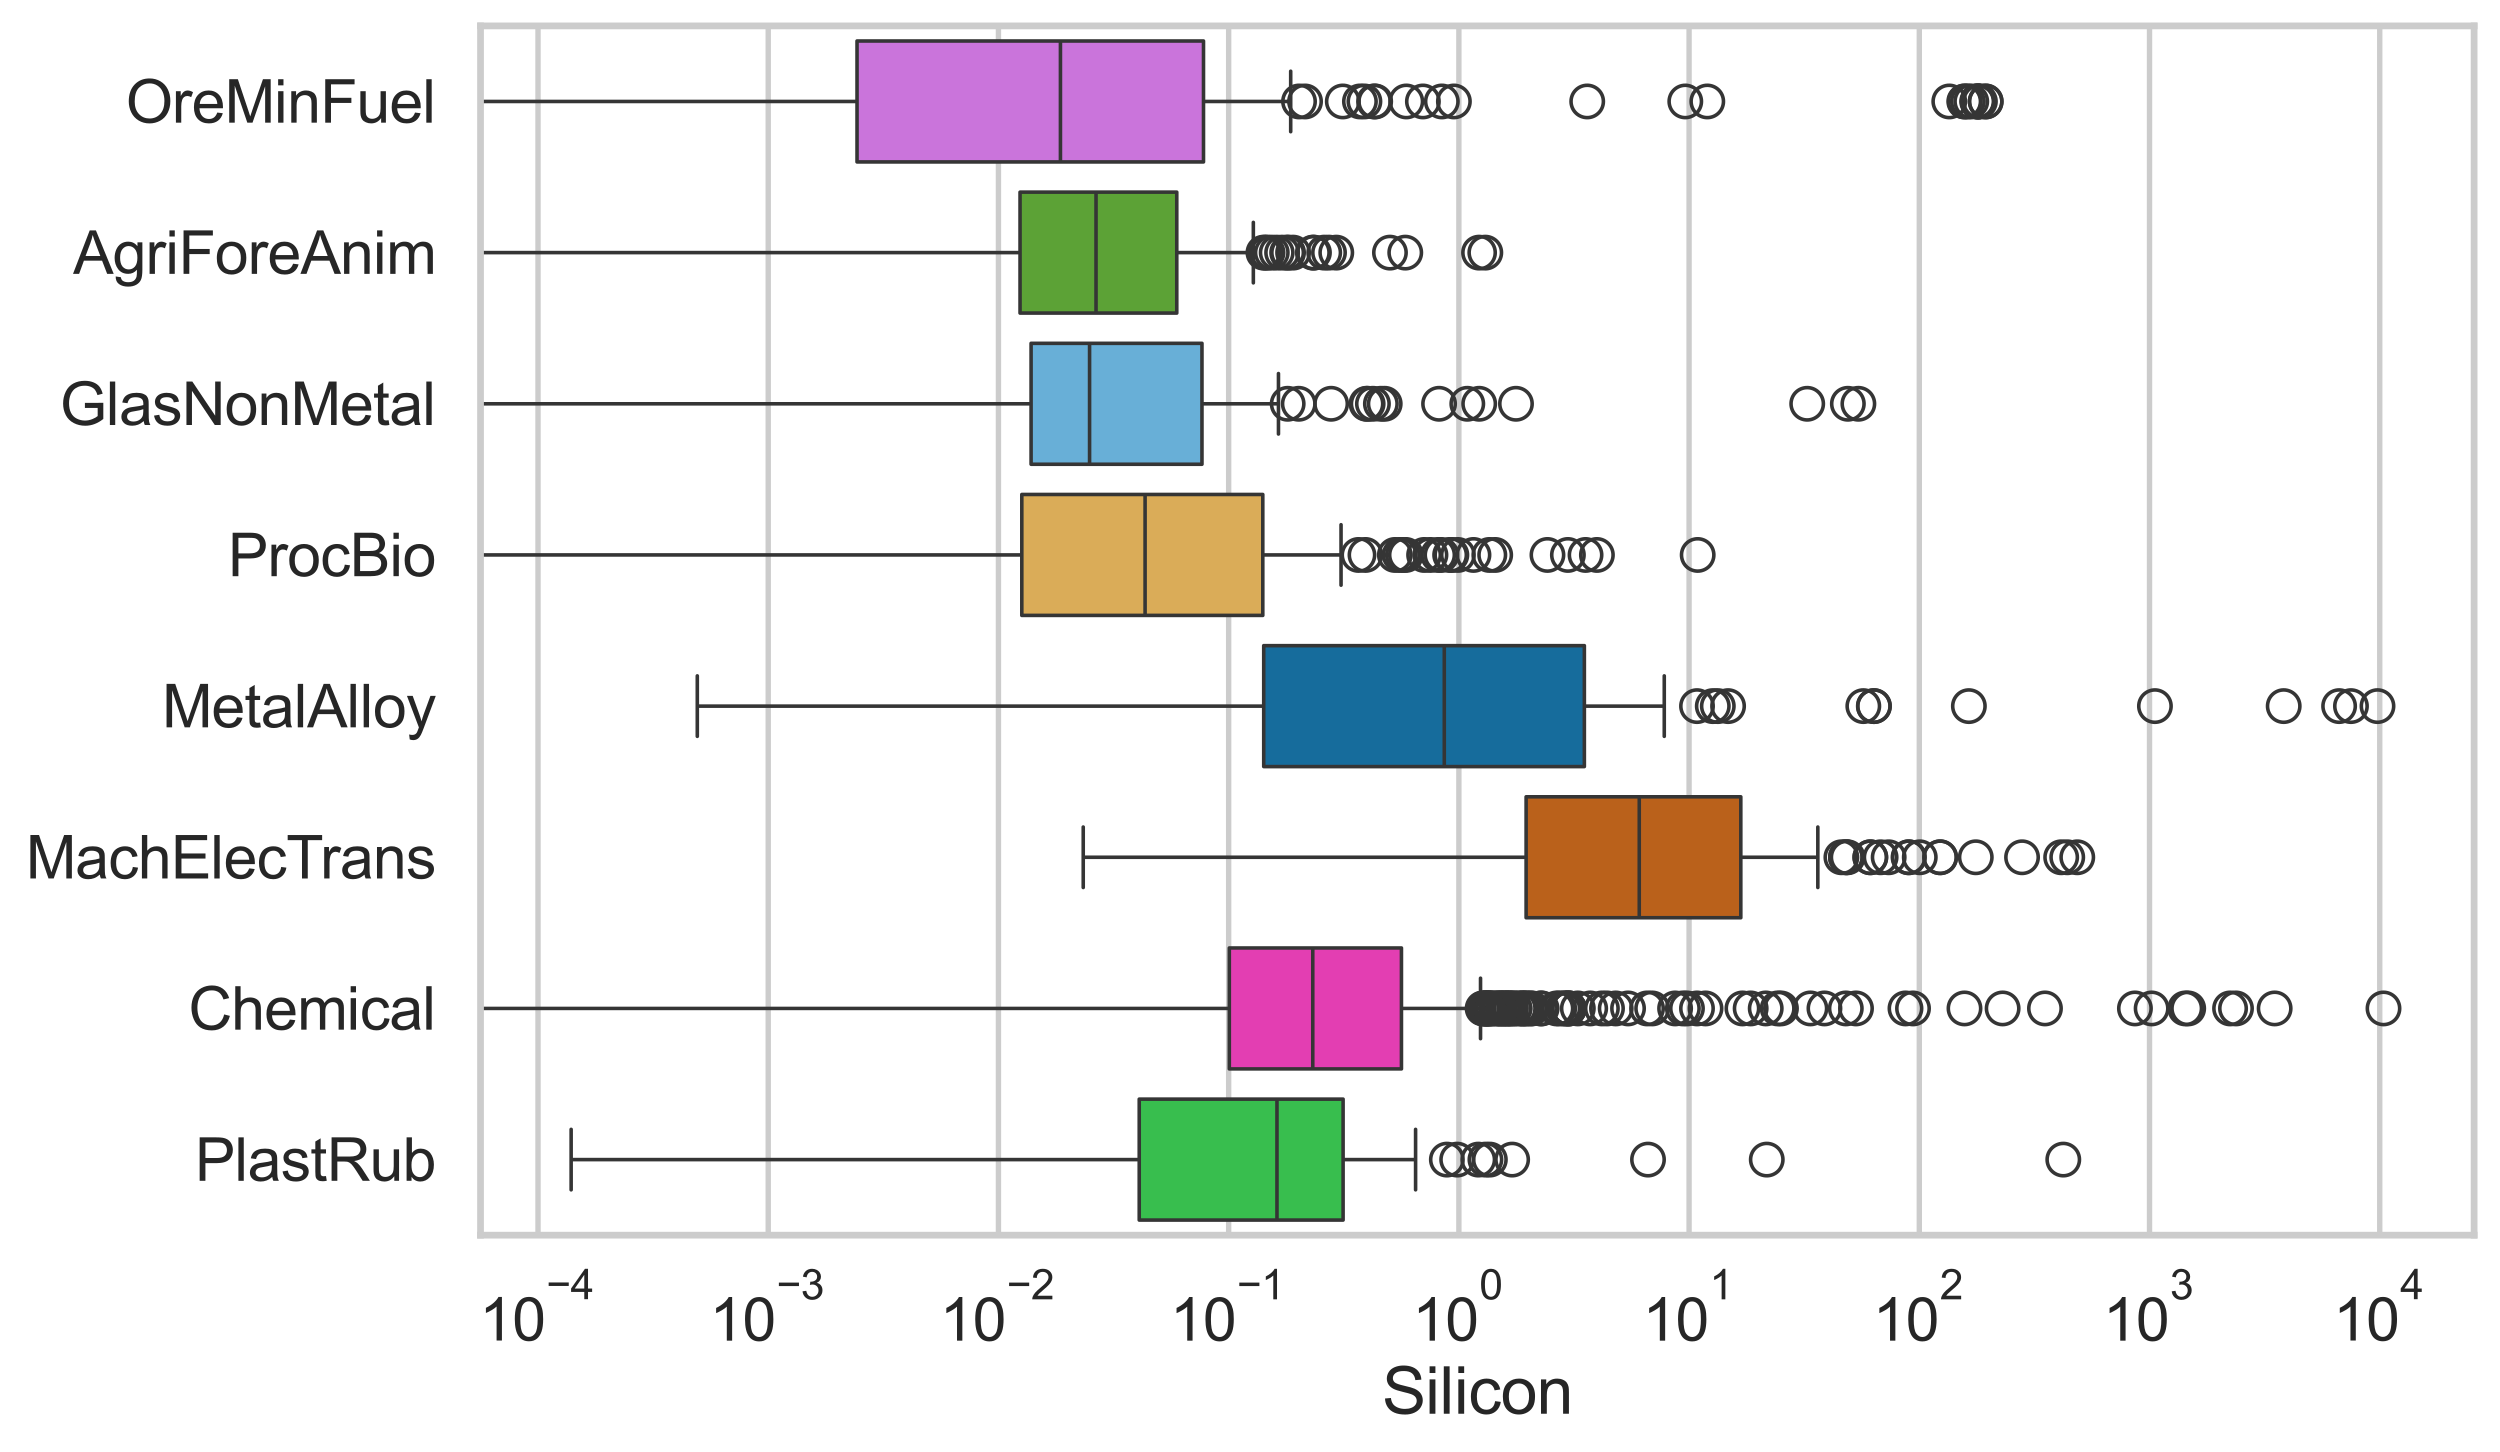 <?xml version="1.0" encoding="utf-8" standalone="no"?>
<!DOCTYPE svg PUBLIC "-//W3C//DTD SVG 1.1//EN"
  "http://www.w3.org/Graphics/SVG/1.1/DTD/svg11.dtd">
<svg xmlns:xlink="http://www.w3.org/1999/xlink" width="695.577pt" height="404.121pt" viewBox="0 0 695.577 404.121" xmlns="http://www.w3.org/2000/svg" version="1.1">
 <defs>
  <style type="text/css">*{stroke-linejoin: round; stroke-linecap: butt}</style>
 </defs>
 <g id="figure_1">
  <g id="patch_1">
   <path d="M 0 404.121 
L 695.577 404.121 
L 695.577 0 
L 0 0 
z
" style="fill: #ffffff"/>
  </g>
  <g id="axes_1">
   <g id="patch_2">
    <path d="M 133.697 343.665 
L 688.377 343.665 
L 688.377 7.2 
L 133.697 7.2 
z
" style="fill: #ffffff"/>
   </g>
   <g id="matplotlib.axis_1">
    <g id="xtick_1">
     <g id="line2d_1">
      <path d="M 149.691 343.665 
L 149.691 7.2 
" clip-path="url(#p3ab3fcaf61)" style="fill: none; stroke: #cccccc; stroke-width: 1.5; stroke-linecap: round"/>
     </g>
     <g id="text_1">
      <!-- $\mathdefault{10^{-4}}$ -->
      <g style="fill: #262626" transform="translate(133.356 373.015) scale(0.165 -0.165)">
       <defs>
        <path id="ArialMT-31" d="M 2384 0 
L 1822 0 
L 1822 3584 
Q 1619 3391 1289 3197 
Q 959 3003 697 2906 
L 697 3450 
Q 1169 3672 1522 3987 
Q 1875 4303 2022 4600 
L 2384 4600 
L 2384 0 
z
" transform="scale(0.016)"/>
        <path id="ArialMT-30" d="M 266 2259 
Q 266 3072 433 3567 
Q 600 4063 929 4331 
Q 1259 4600 1759 4600 
Q 2128 4600 2406 4451 
Q 2684 4303 2865 4023 
Q 3047 3744 3150 3342 
Q 3253 2941 3253 2259 
Q 3253 1453 3087 958 
Q 2922 463 2592 192 
Q 2263 -78 1759 -78 
Q 1097 -78 719 397 
Q 266 969 266 2259 
z
M 844 2259 
Q 844 1131 1108 757 
Q 1372 384 1759 384 
Q 2147 384 2411 759 
Q 2675 1134 2675 2259 
Q 2675 3391 2411 3762 
Q 2147 4134 1753 4134 
Q 1366 4134 1134 3806 
Q 844 3388 844 2259 
z
" transform="scale(0.016)"/>
        <path id="ArialMT-2212" d="M 3381 1997 
L 356 1997 
L 356 2522 
L 3381 2522 
L 3381 1997 
z
" transform="scale(0.016)"/>
        <path id="ArialMT-34" d="M 2069 0 
L 2069 1097 
L 81 1097 
L 81 1613 
L 2172 4581 
L 2631 4581 
L 2631 1613 
L 3250 1613 
L 3250 1097 
L 2631 1097 
L 2631 0 
L 2069 0 
z
M 2069 1613 
L 2069 3678 
L 634 1613 
L 2069 1613 
z
" transform="scale(0.016)"/>
       </defs>
       <use xlink:href="#ArialMT-31" transform="translate(0 0.202)"/>
       <use xlink:href="#ArialMT-30" transform="translate(55.615 0.202)"/>
       <use xlink:href="#ArialMT-2212" transform="translate(112.973 69.895) scale(0.7)"/>
       <use xlink:href="#ArialMT-34" transform="translate(153.852 69.895) scale(0.7)"/>
      </g>
     </g>
    </g>
    <g id="xtick_2">
     <g id="line2d_2">
      <path d="M 213.743 343.665 
L 213.743 7.2 
" clip-path="url(#p3ab3fcaf61)" style="fill: none; stroke: #cccccc; stroke-width: 1.5; stroke-linecap: round"/>
     </g>
     <g id="text_2">
      <!-- $\mathdefault{10^{-3}}$ -->
      <g style="fill: #262626" transform="translate(197.408 373.18) scale(0.165 -0.165)">
       <defs>
        <path id="ArialMT-33" d="M 269 1209 
L 831 1284 
Q 928 806 1161 595 
Q 1394 384 1728 384 
Q 2125 384 2398 659 
Q 2672 934 2672 1341 
Q 2672 1728 2419 1979 
Q 2166 2231 1775 2231 
Q 1616 2231 1378 2169 
L 1441 2663 
Q 1497 2656 1531 2656 
Q 1891 2656 2178 2843 
Q 2466 3031 2466 3422 
Q 2466 3731 2256 3934 
Q 2047 4138 1716 4138 
Q 1388 4138 1169 3931 
Q 950 3725 888 3313 
L 325 3413 
Q 428 3978 793 4289 
Q 1159 4600 1703 4600 
Q 2078 4600 2393 4439 
Q 2709 4278 2876 4000 
Q 3044 3722 3044 3409 
Q 3044 3113 2884 2869 
Q 2725 2625 2413 2481 
Q 2819 2388 3044 2092 
Q 3269 1797 3269 1353 
Q 3269 753 2831 336 
Q 2394 -81 1725 -81 
Q 1122 -81 723 278 
Q 325 638 269 1209 
z
" transform="scale(0.016)"/>
       </defs>
       <use xlink:href="#ArialMT-31" transform="translate(0 0.994)"/>
       <use xlink:href="#ArialMT-30" transform="translate(55.615 0.994)"/>
       <use xlink:href="#ArialMT-2212" transform="translate(112.973 70.688) scale(0.7)"/>
       <use xlink:href="#ArialMT-33" transform="translate(153.852 70.688) scale(0.7)"/>
      </g>
     </g>
    </g>
    <g id="xtick_3">
     <g id="line2d_3">
      <path d="M 277.796 343.665 
L 277.796 7.2 
" clip-path="url(#p3ab3fcaf61)" style="fill: none; stroke: #cccccc; stroke-width: 1.5; stroke-linecap: round"/>
     </g>
     <g id="text_3">
      <!-- $\mathdefault{10^{-2}}$ -->
      <g style="fill: #262626" transform="translate(261.461 373.18) scale(0.165 -0.165)">
       <defs>
        <path id="ArialMT-32" d="M 3222 541 
L 3222 0 
L 194 0 
Q 188 203 259 391 
Q 375 700 629 1000 
Q 884 1300 1366 1694 
Q 2113 2306 2375 2664 
Q 2638 3022 2638 3341 
Q 2638 3675 2398 3904 
Q 2159 4134 1775 4134 
Q 1369 4134 1125 3890 
Q 881 3647 878 3216 
L 300 3275 
Q 359 3922 746 4261 
Q 1134 4600 1788 4600 
Q 2447 4600 2831 4234 
Q 3216 3869 3216 3328 
Q 3216 3053 3103 2787 
Q 2991 2522 2730 2228 
Q 2469 1934 1863 1422 
Q 1356 997 1212 845 
Q 1069 694 975 541 
L 3222 541 
z
" transform="scale(0.016)"/>
       </defs>
       <use xlink:href="#ArialMT-31" transform="translate(0 0.994)"/>
       <use xlink:href="#ArialMT-30" transform="translate(55.615 0.994)"/>
       <use xlink:href="#ArialMT-2212" transform="translate(112.973 70.688) scale(0.7)"/>
       <use xlink:href="#ArialMT-32" transform="translate(153.852 70.688) scale(0.7)"/>
      </g>
     </g>
    </g>
    <g id="xtick_4">
     <g id="line2d_4">
      <path d="M 341.849 343.665 
L 341.849 7.2 
" clip-path="url(#p3ab3fcaf61)" style="fill: none; stroke: #cccccc; stroke-width: 1.5; stroke-linecap: round"/>
     </g>
     <g id="text_4">
      <!-- $\mathdefault{10^{-1}}$ -->
      <g style="fill: #262626" transform="translate(325.514 373.18) scale(0.165 -0.165)">
       <use xlink:href="#ArialMT-31" transform="translate(0 0.994)"/>
       <use xlink:href="#ArialMT-30" transform="translate(55.615 0.994)"/>
       <use xlink:href="#ArialMT-2212" transform="translate(112.973 70.688) scale(0.7)"/>
       <use xlink:href="#ArialMT-31" transform="translate(153.852 70.688) scale(0.7)"/>
      </g>
     </g>
    </g>
    <g id="xtick_5">
     <g id="line2d_5">
      <path d="M 405.902 343.665 
L 405.902 7.2 
" clip-path="url(#p3ab3fcaf61)" style="fill: none; stroke: #cccccc; stroke-width: 1.5; stroke-linecap: round"/>
     </g>
     <g id="text_5">
      <!-- $\mathdefault{10^{0}}$ -->
      <g style="fill: #262626" transform="translate(392.949 373.18) scale(0.165 -0.165)">
       <use xlink:href="#ArialMT-31" transform="translate(0 0.994)"/>
       <use xlink:href="#ArialMT-30" transform="translate(55.615 0.994)"/>
       <use xlink:href="#ArialMT-30" transform="translate(112.973 70.688) scale(0.7)"/>
      </g>
     </g>
    </g>
    <g id="xtick_6">
     <g id="line2d_6">
      <path d="M 469.954 343.665 
L 469.954 7.2 
" clip-path="url(#p3ab3fcaf61)" style="fill: none; stroke: #cccccc; stroke-width: 1.5; stroke-linecap: round"/>
     </g>
     <g id="text_6">
      <!-- $\mathdefault{10^{1}}$ -->
      <g style="fill: #262626" transform="translate(457.002 373.18) scale(0.165 -0.165)">
       <use xlink:href="#ArialMT-31" transform="translate(0 0.994)"/>
       <use xlink:href="#ArialMT-30" transform="translate(55.615 0.994)"/>
       <use xlink:href="#ArialMT-31" transform="translate(112.973 70.688) scale(0.7)"/>
      </g>
     </g>
    </g>
    <g id="xtick_7">
     <g id="line2d_7">
      <path d="M 534.007 343.665 
L 534.007 7.2 
" clip-path="url(#p3ab3fcaf61)" style="fill: none; stroke: #cccccc; stroke-width: 1.5; stroke-linecap: round"/>
     </g>
     <g id="text_7">
      <!-- $\mathdefault{10^{2}}$ -->
      <g style="fill: #262626" transform="translate(521.055 373.18) scale(0.165 -0.165)">
       <use xlink:href="#ArialMT-31" transform="translate(0 0.994)"/>
       <use xlink:href="#ArialMT-30" transform="translate(55.615 0.994)"/>
       <use xlink:href="#ArialMT-32" transform="translate(112.973 70.688) scale(0.7)"/>
      </g>
     </g>
    </g>
    <g id="xtick_8">
     <g id="line2d_8">
      <path d="M 598.06 343.665 
L 598.06 7.2 
" clip-path="url(#p3ab3fcaf61)" style="fill: none; stroke: #cccccc; stroke-width: 1.5; stroke-linecap: round"/>
     </g>
     <g id="text_8">
      <!-- $\mathdefault{10^{3}}$ -->
      <g style="fill: #262626" transform="translate(585.107 373.18) scale(0.165 -0.165)">
       <use xlink:href="#ArialMT-31" transform="translate(0 0.994)"/>
       <use xlink:href="#ArialMT-30" transform="translate(55.615 0.994)"/>
       <use xlink:href="#ArialMT-33" transform="translate(112.973 70.688) scale(0.7)"/>
      </g>
     </g>
    </g>
    <g id="xtick_9">
     <g id="line2d_9">
      <path d="M 662.113 343.665 
L 662.113 7.2 
" clip-path="url(#p3ab3fcaf61)" style="fill: none; stroke: #cccccc; stroke-width: 1.5; stroke-linecap: round"/>
     </g>
     <g id="text_9">
      <!-- $\mathdefault{10^{4}}$ -->
      <g style="fill: #262626" transform="translate(649.16 373.015) scale(0.165 -0.165)">
       <use xlink:href="#ArialMT-31" transform="translate(0 0.202)"/>
       <use xlink:href="#ArialMT-30" transform="translate(55.615 0.202)"/>
       <use xlink:href="#ArialMT-34" transform="translate(112.973 69.895) scale(0.7)"/>
      </g>
     </g>
    </g>
    <g id="xtick_10"/>
    <g id="xtick_11"/>
    <g id="xtick_12"/>
    <g id="xtick_13"/>
    <g id="xtick_14"/>
    <g id="xtick_15"/>
    <g id="xtick_16"/>
    <g id="xtick_17"/>
    <g id="xtick_18"/>
    <g id="xtick_19"/>
    <g id="xtick_20"/>
    <g id="xtick_21"/>
    <g id="xtick_22"/>
    <g id="xtick_23"/>
    <g id="xtick_24"/>
    <g id="xtick_25"/>
    <g id="xtick_26"/>
    <g id="xtick_27"/>
    <g id="xtick_28"/>
    <g id="xtick_29"/>
    <g id="xtick_30"/>
    <g id="xtick_31"/>
    <g id="xtick_32"/>
    <g id="xtick_33"/>
    <g id="xtick_34"/>
    <g id="xtick_35"/>
    <g id="xtick_36"/>
    <g id="xtick_37"/>
    <g id="xtick_38"/>
    <g id="xtick_39"/>
    <g id="xtick_40"/>
    <g id="xtick_41"/>
    <g id="xtick_42"/>
    <g id="xtick_43"/>
    <g id="xtick_44"/>
    <g id="xtick_45"/>
    <g id="xtick_46"/>
    <g id="xtick_47"/>
    <g id="xtick_48"/>
    <g id="xtick_49"/>
    <g id="xtick_50"/>
    <g id="xtick_51"/>
    <g id="xtick_52"/>
    <g id="xtick_53"/>
    <g id="xtick_54"/>
    <g id="xtick_55"/>
    <g id="xtick_56"/>
    <g id="xtick_57"/>
    <g id="xtick_58"/>
    <g id="xtick_59"/>
    <g id="xtick_60"/>
    <g id="xtick_61"/>
    <g id="xtick_62"/>
    <g id="xtick_63"/>
    <g id="xtick_64"/>
    <g id="xtick_65"/>
    <g id="xtick_66"/>
    <g id="xtick_67"/>
    <g id="xtick_68"/>
    <g id="xtick_69"/>
    <g id="xtick_70"/>
    <g id="xtick_71"/>
    <g id="xtick_72"/>
    <g id="xtick_73"/>
    <g id="xtick_74"/>
    <g id="xtick_75"/>
    <g id="xtick_76"/>
    <g id="xtick_77"/>
    <g id="xtick_78"/>
    <g id="text_10">
     <!-- Silicon -->
     <g style="fill: #262626" transform="translate(384.525 393.344) scale(0.18 -0.18)">
      <defs>
       <path id="ArialMT-53" d="M 288 1472 
L 859 1522 
Q 900 1178 1048 958 
Q 1197 738 1509 602 
Q 1822 466 2213 466 
Q 2559 466 2825 569 
Q 3091 672 3220 851 
Q 3350 1031 3350 1244 
Q 3350 1459 3225 1620 
Q 3100 1781 2813 1891 
Q 2628 1963 1997 2114 
Q 1366 2266 1113 2400 
Q 784 2572 623 2826 
Q 463 3081 463 3397 
Q 463 3744 659 4045 
Q 856 4347 1234 4503 
Q 1613 4659 2075 4659 
Q 2584 4659 2973 4495 
Q 3363 4331 3572 4012 
Q 3781 3694 3797 3291 
L 3216 3247 
Q 3169 3681 2898 3903 
Q 2628 4125 2100 4125 
Q 1550 4125 1298 3923 
Q 1047 3722 1047 3438 
Q 1047 3191 1225 3031 
Q 1400 2872 2139 2705 
Q 2878 2538 3153 2413 
Q 3553 2228 3743 1945 
Q 3934 1663 3934 1294 
Q 3934 928 3725 604 
Q 3516 281 3123 101 
Q 2731 -78 2241 -78 
Q 1619 -78 1198 103 
Q 778 284 539 648 
Q 300 1013 288 1472 
z
" transform="scale(0.016)"/>
       <path id="ArialMT-69" d="M 425 3934 
L 425 4581 
L 988 4581 
L 988 3934 
L 425 3934 
z
M 425 0 
L 425 3319 
L 988 3319 
L 988 0 
L 425 0 
z
" transform="scale(0.016)"/>
       <path id="ArialMT-6c" d="M 409 0 
L 409 4581 
L 972 4581 
L 972 0 
L 409 0 
z
" transform="scale(0.016)"/>
       <path id="ArialMT-63" d="M 2588 1216 
L 3141 1144 
Q 3050 572 2676 248 
Q 2303 -75 1759 -75 
Q 1078 -75 664 370 
Q 250 816 250 1647 
Q 250 2184 428 2587 
Q 606 2991 970 3192 
Q 1334 3394 1763 3394 
Q 2303 3394 2647 3120 
Q 2991 2847 3088 2344 
L 2541 2259 
Q 2463 2594 2264 2762 
Q 2066 2931 1784 2931 
Q 1359 2931 1093 2626 
Q 828 2322 828 1663 
Q 828 994 1084 691 
Q 1341 388 1753 388 
Q 2084 388 2306 591 
Q 2528 794 2588 1216 
z
" transform="scale(0.016)"/>
       <path id="ArialMT-6f" d="M 213 1659 
Q 213 2581 725 3025 
Q 1153 3394 1769 3394 
Q 2453 3394 2887 2945 
Q 3322 2497 3322 1706 
Q 3322 1066 3130 698 
Q 2938 331 2570 128 
Q 2203 -75 1769 -75 
Q 1072 -75 642 372 
Q 213 819 213 1659 
z
M 791 1659 
Q 791 1022 1069 705 
Q 1347 388 1769 388 
Q 2188 388 2466 706 
Q 2744 1025 2744 1678 
Q 2744 2294 2464 2611 
Q 2184 2928 1769 2928 
Q 1347 2928 1069 2612 
Q 791 2297 791 1659 
z
" transform="scale(0.016)"/>
       <path id="ArialMT-6e" d="M 422 0 
L 422 3319 
L 928 3319 
L 928 2847 
Q 1294 3394 1984 3394 
Q 2284 3394 2536 3286 
Q 2788 3178 2913 3003 
Q 3038 2828 3088 2588 
Q 3119 2431 3119 2041 
L 3119 0 
L 2556 0 
L 2556 2019 
Q 2556 2363 2490 2533 
Q 2425 2703 2258 2804 
Q 2091 2906 1866 2906 
Q 1506 2906 1245 2678 
Q 984 2450 984 1813 
L 984 0 
L 422 0 
z
" transform="scale(0.016)"/>
      </defs>
      <use xlink:href="#ArialMT-53"/>
      <use xlink:href="#ArialMT-69" transform="translate(66.699 0)"/>
      <use xlink:href="#ArialMT-6c" transform="translate(88.916 0)"/>
      <use xlink:href="#ArialMT-69" transform="translate(111.133 0)"/>
      <use xlink:href="#ArialMT-63" transform="translate(133.35 0)"/>
      <use xlink:href="#ArialMT-6f" transform="translate(183.35 0)"/>
      <use xlink:href="#ArialMT-6e" transform="translate(238.965 0)"/>
     </g>
    </g>
   </g>
   <g id="matplotlib.axis_2">
    <g id="ytick_1">
     <g id="text_11">
      <!-- OreMinFuel -->
      <g style="fill: #262626" transform="translate(35.013 34.134) scale(0.165 -0.165)">
       <defs>
        <path id="ArialMT-4f" d="M 309 2231 
Q 309 3372 921 4017 
Q 1534 4663 2503 4663 
Q 3138 4663 3647 4359 
Q 4156 4056 4423 3514 
Q 4691 2972 4691 2284 
Q 4691 1588 4409 1038 
Q 4128 488 3612 205 
Q 3097 -78 2500 -78 
Q 1853 -78 1343 234 
Q 834 547 571 1087 
Q 309 1628 309 2231 
z
M 934 2222 
Q 934 1394 1379 917 
Q 1825 441 2497 441 
Q 3181 441 3623 922 
Q 4066 1403 4066 2288 
Q 4066 2847 3877 3264 
Q 3688 3681 3323 3911 
Q 2959 4141 2506 4141 
Q 1863 4141 1398 3698 
Q 934 3256 934 2222 
z
" transform="scale(0.016)"/>
        <path id="ArialMT-72" d="M 416 0 
L 416 3319 
L 922 3319 
L 922 2816 
Q 1116 3169 1280 3281 
Q 1444 3394 1641 3394 
Q 1925 3394 2219 3213 
L 2025 2691 
Q 1819 2813 1613 2813 
Q 1428 2813 1281 2702 
Q 1134 2591 1072 2394 
Q 978 2094 978 1738 
L 978 0 
L 416 0 
z
" transform="scale(0.016)"/>
        <path id="ArialMT-65" d="M 2694 1069 
L 3275 997 
Q 3138 488 2766 206 
Q 2394 -75 1816 -75 
Q 1088 -75 661 373 
Q 234 822 234 1631 
Q 234 2469 665 2931 
Q 1097 3394 1784 3394 
Q 2450 3394 2872 2941 
Q 3294 2488 3294 1666 
Q 3294 1616 3291 1516 
L 816 1516 
Q 847 969 1125 678 
Q 1403 388 1819 388 
Q 2128 388 2347 550 
Q 2566 713 2694 1069 
z
M 847 1978 
L 2700 1978 
Q 2663 2397 2488 2606 
Q 2219 2931 1791 2931 
Q 1403 2931 1139 2672 
Q 875 2413 847 1978 
z
" transform="scale(0.016)"/>
        <path id="ArialMT-4d" d="M 475 0 
L 475 4581 
L 1388 4581 
L 2472 1338 
Q 2622 884 2691 659 
Q 2769 909 2934 1394 
L 4031 4581 
L 4847 4581 
L 4847 0 
L 4263 0 
L 4263 3834 
L 2931 0 
L 2384 0 
L 1059 3900 
L 1059 0 
L 475 0 
z
" transform="scale(0.016)"/>
        <path id="ArialMT-46" d="M 525 0 
L 525 4581 
L 3616 4581 
L 3616 4041 
L 1131 4041 
L 1131 2622 
L 3281 2622 
L 3281 2081 
L 1131 2081 
L 1131 0 
L 525 0 
z
" transform="scale(0.016)"/>
        <path id="ArialMT-75" d="M 2597 0 
L 2597 488 
Q 2209 -75 1544 -75 
Q 1250 -75 995 37 
Q 741 150 617 320 
Q 494 491 444 738 
Q 409 903 409 1263 
L 409 3319 
L 972 3319 
L 972 1478 
Q 972 1038 1006 884 
Q 1059 663 1231 536 
Q 1403 409 1656 409 
Q 1909 409 2131 539 
Q 2353 669 2445 892 
Q 2538 1116 2538 1541 
L 2538 3319 
L 3100 3319 
L 3100 0 
L 2597 0 
z
" transform="scale(0.016)"/>
       </defs>
       <use xlink:href="#ArialMT-4f"/>
       <use xlink:href="#ArialMT-72" transform="translate(77.783 0)"/>
       <use xlink:href="#ArialMT-65" transform="translate(111.084 0)"/>
       <use xlink:href="#ArialMT-4d" transform="translate(166.699 0)"/>
       <use xlink:href="#ArialMT-69" transform="translate(250 0)"/>
       <use xlink:href="#ArialMT-6e" transform="translate(272.217 0)"/>
       <use xlink:href="#ArialMT-46" transform="translate(327.832 0)"/>
       <use xlink:href="#ArialMT-75" transform="translate(388.916 0)"/>
       <use xlink:href="#ArialMT-65" transform="translate(444.531 0)"/>
       <use xlink:href="#ArialMT-6c" transform="translate(500.146 0)"/>
      </g>
     </g>
    </g>
    <g id="ytick_2">
     <g id="text_12">
      <!-- AgriForeAnim -->
      <g style="fill: #262626" transform="translate(20.341 76.192) scale(0.165 -0.165)">
       <defs>
        <path id="ArialMT-41" d="M -9 0 
L 1750 4581 
L 2403 4581 
L 4278 0 
L 3588 0 
L 3053 1388 
L 1138 1388 
L 634 0 
L -9 0 
z
M 1313 1881 
L 2866 1881 
L 2388 3150 
Q 2169 3728 2063 4100 
Q 1975 3659 1816 3225 
L 1313 1881 
z
" transform="scale(0.016)"/>
        <path id="ArialMT-67" d="M 319 -275 
L 866 -356 
Q 900 -609 1056 -725 
Q 1266 -881 1628 -881 
Q 2019 -881 2231 -725 
Q 2444 -569 2519 -288 
Q 2563 -116 2559 434 
Q 2191 0 1641 0 
Q 956 0 581 494 
Q 206 988 206 1678 
Q 206 2153 378 2554 
Q 550 2956 876 3175 
Q 1203 3394 1644 3394 
Q 2231 3394 2613 2919 
L 2613 3319 
L 3131 3319 
L 3131 450 
Q 3131 -325 2973 -648 
Q 2816 -972 2473 -1159 
Q 2131 -1347 1631 -1347 
Q 1038 -1347 672 -1080 
Q 306 -813 319 -275 
z
M 784 1719 
Q 784 1066 1043 766 
Q 1303 466 1694 466 
Q 2081 466 2343 764 
Q 2606 1063 2606 1700 
Q 2606 2309 2336 2618 
Q 2066 2928 1684 2928 
Q 1309 2928 1046 2623 
Q 784 2319 784 1719 
z
" transform="scale(0.016)"/>
        <path id="ArialMT-6d" d="M 422 0 
L 422 3319 
L 925 3319 
L 925 2853 
Q 1081 3097 1340 3245 
Q 1600 3394 1931 3394 
Q 2300 3394 2536 3241 
Q 2772 3088 2869 2813 
Q 3263 3394 3894 3394 
Q 4388 3394 4653 3120 
Q 4919 2847 4919 2278 
L 4919 0 
L 4359 0 
L 4359 2091 
Q 4359 2428 4304 2576 
Q 4250 2725 4106 2815 
Q 3963 2906 3769 2906 
Q 3419 2906 3187 2673 
Q 2956 2441 2956 1928 
L 2956 0 
L 2394 0 
L 2394 2156 
Q 2394 2531 2256 2718 
Q 2119 2906 1806 2906 
Q 1569 2906 1367 2781 
Q 1166 2656 1075 2415 
Q 984 2175 984 1722 
L 984 0 
L 422 0 
z
" transform="scale(0.016)"/>
       </defs>
       <use xlink:href="#ArialMT-41"/>
       <use xlink:href="#ArialMT-67" transform="translate(66.699 0)"/>
       <use xlink:href="#ArialMT-72" transform="translate(122.314 0)"/>
       <use xlink:href="#ArialMT-69" transform="translate(155.615 0)"/>
       <use xlink:href="#ArialMT-46" transform="translate(177.832 0)"/>
       <use xlink:href="#ArialMT-6f" transform="translate(238.916 0)"/>
       <use xlink:href="#ArialMT-72" transform="translate(294.531 0)"/>
       <use xlink:href="#ArialMT-65" transform="translate(327.832 0)"/>
       <use xlink:href="#ArialMT-41" transform="translate(383.447 0)"/>
       <use xlink:href="#ArialMT-6e" transform="translate(450.146 0)"/>
       <use xlink:href="#ArialMT-69" transform="translate(505.762 0)"/>
       <use xlink:href="#ArialMT-6d" transform="translate(527.979 0)"/>
      </g>
     </g>
    </g>
    <g id="ytick_3">
     <g id="text_13">
      <!-- GlasNonMetal -->
      <g style="fill: #262626" transform="translate(16.659 118.25) scale(0.165 -0.165)">
       <defs>
        <path id="ArialMT-47" d="M 2638 1797 
L 2638 2334 
L 4578 2338 
L 4578 638 
Q 4131 281 3656 101 
Q 3181 -78 2681 -78 
Q 2006 -78 1454 211 
Q 903 500 622 1047 
Q 341 1594 341 2269 
Q 341 2938 620 3517 
Q 900 4097 1425 4378 
Q 1950 4659 2634 4659 
Q 3131 4659 3532 4498 
Q 3934 4338 4162 4050 
Q 4391 3763 4509 3300 
L 3963 3150 
Q 3859 3500 3706 3700 
Q 3553 3900 3268 4020 
Q 2984 4141 2638 4141 
Q 2222 4141 1919 4014 
Q 1616 3888 1430 3681 
Q 1244 3475 1141 3228 
Q 966 2803 966 2306 
Q 966 1694 1177 1281 
Q 1388 869 1791 669 
Q 2194 469 2647 469 
Q 3041 469 3416 620 
Q 3791 772 3984 944 
L 3984 1797 
L 2638 1797 
z
" transform="scale(0.016)"/>
        <path id="ArialMT-61" d="M 2588 409 
Q 2275 144 1986 34 
Q 1697 -75 1366 -75 
Q 819 -75 525 192 
Q 231 459 231 875 
Q 231 1119 342 1320 
Q 453 1522 633 1644 
Q 813 1766 1038 1828 
Q 1203 1872 1538 1913 
Q 2219 1994 2541 2106 
Q 2544 2222 2544 2253 
Q 2544 2597 2384 2738 
Q 2169 2928 1744 2928 
Q 1347 2928 1158 2789 
Q 969 2650 878 2297 
L 328 2372 
Q 403 2725 575 2942 
Q 747 3159 1072 3276 
Q 1397 3394 1825 3394 
Q 2250 3394 2515 3294 
Q 2781 3194 2906 3042 
Q 3031 2891 3081 2659 
Q 3109 2516 3109 2141 
L 3109 1391 
Q 3109 606 3145 398 
Q 3181 191 3288 0 
L 2700 0 
Q 2613 175 2588 409 
z
M 2541 1666 
Q 2234 1541 1622 1453 
Q 1275 1403 1131 1340 
Q 988 1278 909 1158 
Q 831 1038 831 891 
Q 831 666 1001 516 
Q 1172 366 1500 366 
Q 1825 366 2078 508 
Q 2331 650 2450 897 
Q 2541 1088 2541 1459 
L 2541 1666 
z
" transform="scale(0.016)"/>
        <path id="ArialMT-73" d="M 197 991 
L 753 1078 
Q 800 744 1014 566 
Q 1228 388 1613 388 
Q 2000 388 2187 545 
Q 2375 703 2375 916 
Q 2375 1106 2209 1216 
Q 2094 1291 1634 1406 
Q 1016 1563 777 1677 
Q 538 1791 414 1992 
Q 291 2194 291 2438 
Q 291 2659 392 2848 
Q 494 3038 669 3163 
Q 800 3259 1026 3326 
Q 1253 3394 1513 3394 
Q 1903 3394 2198 3281 
Q 2494 3169 2634 2976 
Q 2775 2784 2828 2463 
L 2278 2388 
Q 2241 2644 2061 2787 
Q 1881 2931 1553 2931 
Q 1166 2931 1000 2803 
Q 834 2675 834 2503 
Q 834 2394 903 2306 
Q 972 2216 1119 2156 
Q 1203 2125 1616 2013 
Q 2213 1853 2448 1751 
Q 2684 1650 2818 1456 
Q 2953 1263 2953 975 
Q 2953 694 2789 445 
Q 2625 197 2315 61 
Q 2006 -75 1616 -75 
Q 969 -75 630 194 
Q 291 463 197 991 
z
" transform="scale(0.016)"/>
        <path id="ArialMT-4e" d="M 488 0 
L 488 4581 
L 1109 4581 
L 3516 984 
L 3516 4581 
L 4097 4581 
L 4097 0 
L 3475 0 
L 1069 3600 
L 1069 0 
L 488 0 
z
" transform="scale(0.016)"/>
        <path id="ArialMT-74" d="M 1650 503 
L 1731 6 
Q 1494 -44 1306 -44 
Q 1000 -44 831 53 
Q 663 150 594 308 
Q 525 466 525 972 
L 525 2881 
L 113 2881 
L 113 3319 
L 525 3319 
L 525 4141 
L 1084 4478 
L 1084 3319 
L 1650 3319 
L 1650 2881 
L 1084 2881 
L 1084 941 
Q 1084 700 1114 631 
Q 1144 563 1211 522 
Q 1278 481 1403 481 
Q 1497 481 1650 503 
z
" transform="scale(0.016)"/>
       </defs>
       <use xlink:href="#ArialMT-47"/>
       <use xlink:href="#ArialMT-6c" transform="translate(77.783 0)"/>
       <use xlink:href="#ArialMT-61" transform="translate(100 0)"/>
       <use xlink:href="#ArialMT-73" transform="translate(155.615 0)"/>
       <use xlink:href="#ArialMT-4e" transform="translate(205.615 0)"/>
       <use xlink:href="#ArialMT-6f" transform="translate(277.832 0)"/>
       <use xlink:href="#ArialMT-6e" transform="translate(333.447 0)"/>
       <use xlink:href="#ArialMT-4d" transform="translate(389.062 0)"/>
       <use xlink:href="#ArialMT-65" transform="translate(472.363 0)"/>
       <use xlink:href="#ArialMT-74" transform="translate(527.979 0)"/>
       <use xlink:href="#ArialMT-61" transform="translate(555.762 0)"/>
       <use xlink:href="#ArialMT-6c" transform="translate(611.377 0)"/>
      </g>
     </g>
    </g>
    <g id="ytick_4">
     <g id="text_14">
      <!-- ProcBio -->
      <g style="fill: #262626" transform="translate(63.424 160.308) scale(0.165 -0.165)">
       <defs>
        <path id="ArialMT-50" d="M 494 0 
L 494 4581 
L 2222 4581 
Q 2678 4581 2919 4538 
Q 3256 4481 3484 4323 
Q 3713 4166 3852 3881 
Q 3991 3597 3991 3256 
Q 3991 2672 3619 2267 
Q 3247 1863 2275 1863 
L 1100 1863 
L 1100 0 
L 494 0 
z
M 1100 2403 
L 2284 2403 
Q 2872 2403 3119 2622 
Q 3366 2841 3366 3238 
Q 3366 3525 3220 3729 
Q 3075 3934 2838 4000 
Q 2684 4041 2272 4041 
L 1100 4041 
L 1100 2403 
z
" transform="scale(0.016)"/>
        <path id="ArialMT-42" d="M 469 0 
L 469 4581 
L 2188 4581 
Q 2713 4581 3030 4442 
Q 3347 4303 3526 4014 
Q 3706 3725 3706 3409 
Q 3706 3116 3547 2856 
Q 3388 2597 3066 2438 
Q 3481 2316 3704 2022 
Q 3928 1728 3928 1328 
Q 3928 1006 3792 729 
Q 3656 453 3456 303 
Q 3256 153 2954 76 
Q 2653 0 2216 0 
L 469 0 
z
M 1075 2656 
L 2066 2656 
Q 2469 2656 2644 2709 
Q 2875 2778 2992 2937 
Q 3109 3097 3109 3338 
Q 3109 3566 3000 3739 
Q 2891 3913 2687 3977 
Q 2484 4041 1991 4041 
L 1075 4041 
L 1075 2656 
z
M 1075 541 
L 2216 541 
Q 2509 541 2628 563 
Q 2838 600 2978 687 
Q 3119 775 3209 942 
Q 3300 1109 3300 1328 
Q 3300 1584 3169 1773 
Q 3038 1963 2805 2039 
Q 2572 2116 2134 2116 
L 1075 2116 
L 1075 541 
z
" transform="scale(0.016)"/>
       </defs>
       <use xlink:href="#ArialMT-50"/>
       <use xlink:href="#ArialMT-72" transform="translate(66.699 0)"/>
       <use xlink:href="#ArialMT-6f" transform="translate(100 0)"/>
       <use xlink:href="#ArialMT-63" transform="translate(155.615 0)"/>
       <use xlink:href="#ArialMT-42" transform="translate(205.615 0)"/>
       <use xlink:href="#ArialMT-69" transform="translate(272.314 0)"/>
       <use xlink:href="#ArialMT-6f" transform="translate(294.531 0)"/>
      </g>
     </g>
    </g>
    <g id="ytick_5">
     <g id="text_15">
      <!-- MetalAlloy -->
      <g style="fill: #262626" transform="translate(45.088 202.366) scale(0.165 -0.165)">
       <defs>
        <path id="ArialMT-79" d="M 397 -1278 
L 334 -750 
Q 519 -800 656 -800 
Q 844 -800 956 -737 
Q 1069 -675 1141 -563 
Q 1194 -478 1313 -144 
Q 1328 -97 1363 -6 
L 103 3319 
L 709 3319 
L 1400 1397 
Q 1534 1031 1641 628 
Q 1738 1016 1872 1384 
L 2581 3319 
L 3144 3319 
L 1881 -56 
Q 1678 -603 1566 -809 
Q 1416 -1088 1222 -1217 
Q 1028 -1347 759 -1347 
Q 597 -1347 397 -1278 
z
" transform="scale(0.016)"/>
       </defs>
       <use xlink:href="#ArialMT-4d"/>
       <use xlink:href="#ArialMT-65" transform="translate(83.301 0)"/>
       <use xlink:href="#ArialMT-74" transform="translate(138.916 0)"/>
       <use xlink:href="#ArialMT-61" transform="translate(166.699 0)"/>
       <use xlink:href="#ArialMT-6c" transform="translate(222.314 0)"/>
       <use xlink:href="#ArialMT-41" transform="translate(244.531 0)"/>
       <use xlink:href="#ArialMT-6c" transform="translate(311.23 0)"/>
       <use xlink:href="#ArialMT-6c" transform="translate(333.447 0)"/>
       <use xlink:href="#ArialMT-6f" transform="translate(355.664 0)"/>
       <use xlink:href="#ArialMT-79" transform="translate(411.279 0)"/>
      </g>
     </g>
    </g>
    <g id="ytick_6">
     <g id="text_16">
      <!-- MachElecTrans -->
      <g style="fill: #262626" transform="translate(7.2 244.425) scale(0.165 -0.165)">
       <defs>
        <path id="ArialMT-68" d="M 422 0 
L 422 4581 
L 984 4581 
L 984 2938 
Q 1378 3394 1978 3394 
Q 2347 3394 2619 3248 
Q 2891 3103 3008 2847 
Q 3125 2591 3125 2103 
L 3125 0 
L 2563 0 
L 2563 2103 
Q 2563 2525 2380 2717 
Q 2197 2909 1863 2909 
Q 1613 2909 1392 2779 
Q 1172 2650 1078 2428 
Q 984 2206 984 1816 
L 984 0 
L 422 0 
z
" transform="scale(0.016)"/>
        <path id="ArialMT-45" d="M 506 0 
L 506 4581 
L 3819 4581 
L 3819 4041 
L 1113 4041 
L 1113 2638 
L 3647 2638 
L 3647 2100 
L 1113 2100 
L 1113 541 
L 3925 541 
L 3925 0 
L 506 0 
z
" transform="scale(0.016)"/>
        <path id="ArialMT-54" d="M 1659 0 
L 1659 4041 
L 150 4041 
L 150 4581 
L 3781 4581 
L 3781 4041 
L 2266 4041 
L 2266 0 
L 1659 0 
z
" transform="scale(0.016)"/>
       </defs>
       <use xlink:href="#ArialMT-4d"/>
       <use xlink:href="#ArialMT-61" transform="translate(83.301 0)"/>
       <use xlink:href="#ArialMT-63" transform="translate(138.916 0)"/>
       <use xlink:href="#ArialMT-68" transform="translate(188.916 0)"/>
       <use xlink:href="#ArialMT-45" transform="translate(244.531 0)"/>
       <use xlink:href="#ArialMT-6c" transform="translate(311.23 0)"/>
       <use xlink:href="#ArialMT-65" transform="translate(333.447 0)"/>
       <use xlink:href="#ArialMT-63" transform="translate(389.062 0)"/>
       <use xlink:href="#ArialMT-54" transform="translate(439.062 0)"/>
       <use xlink:href="#ArialMT-72" transform="translate(496.396 0)"/>
       <use xlink:href="#ArialMT-61" transform="translate(529.697 0)"/>
       <use xlink:href="#ArialMT-6e" transform="translate(585.312 0)"/>
       <use xlink:href="#ArialMT-73" transform="translate(640.928 0)"/>
      </g>
     </g>
    </g>
    <g id="ytick_7">
     <g id="text_17">
      <!-- Chemical -->
      <g style="fill: #262626" transform="translate(52.428 286.483) scale(0.165 -0.165)">
       <defs>
        <path id="ArialMT-43" d="M 3763 1606 
L 4369 1453 
Q 4178 706 3683 314 
Q 3188 -78 2472 -78 
Q 1731 -78 1267 223 
Q 803 525 561 1097 
Q 319 1669 319 2325 
Q 319 3041 592 3573 
Q 866 4106 1370 4382 
Q 1875 4659 2481 4659 
Q 3169 4659 3637 4309 
Q 4106 3959 4291 3325 
L 3694 3184 
Q 3534 3684 3231 3912 
Q 2928 4141 2469 4141 
Q 1941 4141 1586 3887 
Q 1231 3634 1087 3207 
Q 944 2781 944 2328 
Q 944 1744 1114 1308 
Q 1284 872 1643 656 
Q 2003 441 2422 441 
Q 2931 441 3284 734 
Q 3638 1028 3763 1606 
z
" transform="scale(0.016)"/>
       </defs>
       <use xlink:href="#ArialMT-43"/>
       <use xlink:href="#ArialMT-68" transform="translate(72.217 0)"/>
       <use xlink:href="#ArialMT-65" transform="translate(127.832 0)"/>
       <use xlink:href="#ArialMT-6d" transform="translate(183.447 0)"/>
       <use xlink:href="#ArialMT-69" transform="translate(266.748 0)"/>
       <use xlink:href="#ArialMT-63" transform="translate(288.965 0)"/>
       <use xlink:href="#ArialMT-61" transform="translate(338.965 0)"/>
       <use xlink:href="#ArialMT-6c" transform="translate(394.58 0)"/>
      </g>
     </g>
    </g>
    <g id="ytick_8">
     <g id="text_18">
      <!-- PlastRub -->
      <g style="fill: #262626" transform="translate(54.248 328.541) scale(0.165 -0.165)">
       <defs>
        <path id="ArialMT-52" d="M 503 0 
L 503 4581 
L 2534 4581 
Q 3147 4581 3465 4457 
Q 3784 4334 3975 4021 
Q 4166 3709 4166 3331 
Q 4166 2844 3850 2509 
Q 3534 2175 2875 2084 
Q 3116 1969 3241 1856 
Q 3506 1613 3744 1247 
L 4541 0 
L 3778 0 
L 3172 953 
Q 2906 1366 2734 1584 
Q 2563 1803 2427 1890 
Q 2291 1978 2150 2013 
Q 2047 2034 1813 2034 
L 1109 2034 
L 1109 0 
L 503 0 
z
M 1109 2559 
L 2413 2559 
Q 2828 2559 3062 2645 
Q 3297 2731 3419 2920 
Q 3541 3109 3541 3331 
Q 3541 3656 3305 3865 
Q 3069 4075 2559 4075 
L 1109 4075 
L 1109 2559 
z
" transform="scale(0.016)"/>
        <path id="ArialMT-62" d="M 941 0 
L 419 0 
L 419 4581 
L 981 4581 
L 981 2947 
Q 1338 3394 1891 3394 
Q 2197 3394 2470 3270 
Q 2744 3147 2920 2923 
Q 3097 2700 3197 2384 
Q 3297 2069 3297 1709 
Q 3297 856 2875 390 
Q 2453 -75 1863 -75 
Q 1275 -75 941 416 
L 941 0 
z
M 934 1684 
Q 934 1088 1097 822 
Q 1363 388 1816 388 
Q 2184 388 2453 708 
Q 2722 1028 2722 1663 
Q 2722 2313 2464 2622 
Q 2206 2931 1841 2931 
Q 1472 2931 1203 2611 
Q 934 2291 934 1684 
z
" transform="scale(0.016)"/>
       </defs>
       <use xlink:href="#ArialMT-50"/>
       <use xlink:href="#ArialMT-6c" transform="translate(66.699 0)"/>
       <use xlink:href="#ArialMT-61" transform="translate(88.916 0)"/>
       <use xlink:href="#ArialMT-73" transform="translate(144.531 0)"/>
       <use xlink:href="#ArialMT-74" transform="translate(194.531 0)"/>
       <use xlink:href="#ArialMT-52" transform="translate(222.314 0)"/>
       <use xlink:href="#ArialMT-75" transform="translate(294.531 0)"/>
       <use xlink:href="#ArialMT-62" transform="translate(350.146 0)"/>
      </g>
     </g>
    </g>
   </g>
   <g id="patch_3">
    <path d="M 238.451 11.406 
L 238.451 45.052 
L 334.851 45.052 
L 334.851 11.406 
L 238.451 11.406 
z
" clip-path="url(#p3ab3fcaf61)" style="fill: #ca74db; stroke: #353535; stroke-linejoin: miter"/>
   </g>
   <g id="line2d_10">
    <path d="M 238.451 28.229 
L -1 28.229 
" clip-path="url(#p3ab3fcaf61)" style="fill: none; stroke: #353535"/>
   </g>
   <g id="line2d_11">
    <path d="M 334.851 28.229 
L 359.111 28.229 
" clip-path="url(#p3ab3fcaf61)" style="fill: none; stroke: #353535"/>
   </g>
   <g id="line2d_12">
    <path clip-path="url(#p3ab3fcaf61)" style="fill: none; stroke: #353535; stroke-linecap: round"/>
   </g>
   <g id="line2d_13">
    <path d="M 359.111 19.817 
L 359.111 36.641 
" clip-path="url(#p3ab3fcaf61)" style="fill: none; stroke: #353535; stroke-linecap: round"/>
   </g>
   <g id="line2d_14">
    <defs>
     <path id="mc5294bdd95" d="M 0 4.5 
C 1.193 4.5 2.338 4.026 3.182 3.182 
C 4.026 2.338 4.5 1.193 4.5 0 
C 4.5 -1.193 4.026 -2.338 3.182 -3.182 
C 2.338 -4.026 1.193 -4.5 0 -4.5 
C -1.193 -4.5 -2.338 -4.026 -3.182 -3.182 
C -4.026 -2.338 -4.5 -1.193 -4.5 0 
C -4.5 1.193 -4.026 2.338 -3.182 3.182 
C -2.338 4.026 -1.193 4.5 0 4.5 
z
" style="stroke: #353535"/>
    </defs>
    <g clip-path="url(#p3ab3fcaf61)">
     <use xlink:href="#mc5294bdd95" x="550.114" y="28.229" style="fill-opacity: 0; stroke: #353535"/>
     <use xlink:href="#mc5294bdd95" x="363.104" y="28.229" style="fill-opacity: 0; stroke: #353535"/>
     <use xlink:href="#mc5294bdd95" x="546.671" y="28.229" style="fill-opacity: 0; stroke: #353535"/>
     <use xlink:href="#mc5294bdd95" x="475.023" y="28.229" style="fill-opacity: 0; stroke: #353535"/>
     <use xlink:href="#mc5294bdd95" x="361.429" y="28.229" style="fill-opacity: 0; stroke: #353535"/>
     <use xlink:href="#mc5294bdd95" x="378.376" y="28.229" style="fill-opacity: 0; stroke: #353535"/>
     <use xlink:href="#mc5294bdd95" x="395.895" y="28.229" style="fill-opacity: 0; stroke: #353535"/>
     <use xlink:href="#mc5294bdd95" x="382.303" y="28.229" style="fill-opacity: 0; stroke: #353535"/>
     <use xlink:href="#mc5294bdd95" x="552.476" y="28.229" style="fill-opacity: 0; stroke: #353535"/>
     <use xlink:href="#mc5294bdd95" x="404.518" y="28.229" style="fill-opacity: 0; stroke: #353535"/>
     <use xlink:href="#mc5294bdd95" x="391.281" y="28.229" style="fill-opacity: 0; stroke: #353535"/>
     <use xlink:href="#mc5294bdd95" x="550.871" y="28.229" style="fill-opacity: 0; stroke: #353535"/>
     <use xlink:href="#mc5294bdd95" x="550.249" y="28.229" style="fill-opacity: 0; stroke: #353535"/>
     <use xlink:href="#mc5294bdd95" x="468.899" y="28.229" style="fill-opacity: 0; stroke: #353535"/>
     <use xlink:href="#mc5294bdd95" x="546.52" y="28.229" style="fill-opacity: 0; stroke: #353535"/>
     <use xlink:href="#mc5294bdd95" x="373.608" y="28.229" style="fill-opacity: 0; stroke: #353535"/>
     <use xlink:href="#mc5294bdd95" x="550.306" y="28.229" style="fill-opacity: 0; stroke: #353535"/>
     <use xlink:href="#mc5294bdd95" x="379.624" y="28.229" style="fill-opacity: 0; stroke: #353535"/>
     <use xlink:href="#mc5294bdd95" x="552.476" y="28.229" style="fill-opacity: 0; stroke: #353535"/>
     <use xlink:href="#mc5294bdd95" x="441.613" y="28.229" style="fill-opacity: 0; stroke: #353535"/>
     <use xlink:href="#mc5294bdd95" x="401.158" y="28.229" style="fill-opacity: 0; stroke: #353535"/>
     <use xlink:href="#mc5294bdd95" x="547.526" y="28.229" style="fill-opacity: 0; stroke: #353535"/>
     <use xlink:href="#mc5294bdd95" x="550.307" y="28.229" style="fill-opacity: 0; stroke: #353535"/>
     <use xlink:href="#mc5294bdd95" x="382.612" y="28.229" style="fill-opacity: 0; stroke: #353535"/>
     <use xlink:href="#mc5294bdd95" x="548.465" y="28.229" style="fill-opacity: 0; stroke: #353535"/>
     <use xlink:href="#mc5294bdd95" x="542.352" y="28.229" style="fill-opacity: 0; stroke: #353535"/>
    </g>
   </g>
   <g id="patch_4">
    <path d="M 283.807 53.464 
L 283.807 87.11 
L 327.415 87.11 
L 327.415 53.464 
L 283.807 53.464 
z
" clip-path="url(#p3ab3fcaf61)" style="fill: #5ca236; stroke: #353535; stroke-linejoin: miter"/>
   </g>
   <g id="line2d_15">
    <path d="M 283.807 70.287 
L -1 70.287 
" clip-path="url(#p3ab3fcaf61)" style="fill: none; stroke: #353535"/>
   </g>
   <g id="line2d_16">
    <path d="M 327.415 70.287 
L 348.718 70.287 
" clip-path="url(#p3ab3fcaf61)" style="fill: none; stroke: #353535"/>
   </g>
   <g id="line2d_17">
    <path clip-path="url(#p3ab3fcaf61)" style="fill: none; stroke: #353535; stroke-linecap: round"/>
   </g>
   <g id="line2d_18">
    <path d="M 348.718 61.875 
L 348.718 78.699 
" clip-path="url(#p3ab3fcaf61)" style="fill: none; stroke: #353535; stroke-linecap: round"/>
   </g>
   <g id="line2d_19">
    <g clip-path="url(#p3ab3fcaf61)">
     <use xlink:href="#mc5294bdd95" x="390.987" y="70.287" style="fill-opacity: 0; stroke: #353535"/>
     <use xlink:href="#mc5294bdd95" x="369.771" y="70.287" style="fill-opacity: 0; stroke: #353535"/>
     <use xlink:href="#mc5294bdd95" x="358.126" y="70.287" style="fill-opacity: 0; stroke: #353535"/>
     <use xlink:href="#mc5294bdd95" x="365.577" y="70.287" style="fill-opacity: 0; stroke: #353535"/>
     <use xlink:href="#mc5294bdd95" x="358.375" y="70.287" style="fill-opacity: 0; stroke: #353535"/>
     <use xlink:href="#mc5294bdd95" x="411.52" y="70.287" style="fill-opacity: 0; stroke: #353535"/>
     <use xlink:href="#mc5294bdd95" x="351.534" y="70.287" style="fill-opacity: 0; stroke: #353535"/>
     <use xlink:href="#mc5294bdd95" x="386.729" y="70.287" style="fill-opacity: 0; stroke: #353535"/>
     <use xlink:href="#mc5294bdd95" x="371.793" y="70.287" style="fill-opacity: 0; stroke: #353535"/>
     <use xlink:href="#mc5294bdd95" x="368.444" y="70.287" style="fill-opacity: 0; stroke: #353535"/>
     <use xlink:href="#mc5294bdd95" x="352.066" y="70.287" style="fill-opacity: 0; stroke: #353535"/>
     <use xlink:href="#mc5294bdd95" x="365.276" y="70.287" style="fill-opacity: 0; stroke: #353535"/>
     <use xlink:href="#mc5294bdd95" x="359.782" y="70.287" style="fill-opacity: 0; stroke: #353535"/>
     <use xlink:href="#mc5294bdd95" x="356.723" y="70.287" style="fill-opacity: 0; stroke: #353535"/>
     <use xlink:href="#mc5294bdd95" x="355.213" y="70.287" style="fill-opacity: 0; stroke: #353535"/>
     <use xlink:href="#mc5294bdd95" x="353.843" y="70.287" style="fill-opacity: 0; stroke: #353535"/>
     <use xlink:href="#mc5294bdd95" x="352.671" y="70.287" style="fill-opacity: 0; stroke: #353535"/>
     <use xlink:href="#mc5294bdd95" x="413.261" y="70.287" style="fill-opacity: 0; stroke: #353535"/>
    </g>
   </g>
   <g id="patch_5">
    <path d="M 286.881 95.522 
L 286.881 129.168 
L 334.424 129.168 
L 334.424 95.522 
L 286.881 95.522 
z
" clip-path="url(#p3ab3fcaf61)" style="fill: #68afd7; stroke: #353535; stroke-linejoin: miter"/>
   </g>
   <g id="line2d_20">
    <path d="M 286.881 112.345 
L -1 112.345 
" clip-path="url(#p3ab3fcaf61)" style="fill: none; stroke: #353535"/>
   </g>
   <g id="line2d_21">
    <path d="M 334.424 112.345 
L 355.708 112.345 
" clip-path="url(#p3ab3fcaf61)" style="fill: none; stroke: #353535"/>
   </g>
   <g id="line2d_22">
    <path clip-path="url(#p3ab3fcaf61)" style="fill: none; stroke: #353535; stroke-linecap: round"/>
   </g>
   <g id="line2d_23">
    <path d="M 355.708 103.934 
L 355.708 120.757 
" clip-path="url(#p3ab3fcaf61)" style="fill: none; stroke: #353535; stroke-linecap: round"/>
   </g>
   <g id="line2d_24">
    <g clip-path="url(#p3ab3fcaf61)">
     <use xlink:href="#mc5294bdd95" x="514.133" y="112.345" style="fill-opacity: 0; stroke: #353535"/>
     <use xlink:href="#mc5294bdd95" x="517.06" y="112.345" style="fill-opacity: 0; stroke: #353535"/>
     <use xlink:href="#mc5294bdd95" x="385.268" y="112.345" style="fill-opacity: 0; stroke: #353535"/>
     <use xlink:href="#mc5294bdd95" x="361.352" y="112.345" style="fill-opacity: 0; stroke: #353535"/>
     <use xlink:href="#mc5294bdd95" x="370.361" y="112.345" style="fill-opacity: 0; stroke: #353535"/>
     <use xlink:href="#mc5294bdd95" x="380.208" y="112.345" style="fill-opacity: 0; stroke: #353535"/>
     <use xlink:href="#mc5294bdd95" x="421.792" y="112.345" style="fill-opacity: 0; stroke: #353535"/>
     <use xlink:href="#mc5294bdd95" x="381.989" y="112.345" style="fill-opacity: 0; stroke: #353535"/>
     <use xlink:href="#mc5294bdd95" x="411.556" y="112.345" style="fill-opacity: 0; stroke: #353535"/>
     <use xlink:href="#mc5294bdd95" x="408.248" y="112.345" style="fill-opacity: 0; stroke: #353535"/>
     <use xlink:href="#mc5294bdd95" x="384.206" y="112.345" style="fill-opacity: 0; stroke: #353535"/>
     <use xlink:href="#mc5294bdd95" x="358.269" y="112.345" style="fill-opacity: 0; stroke: #353535"/>
     <use xlink:href="#mc5294bdd95" x="380.514" y="112.345" style="fill-opacity: 0; stroke: #353535"/>
     <use xlink:href="#mc5294bdd95" x="502.822" y="112.345" style="fill-opacity: 0; stroke: #353535"/>
     <use xlink:href="#mc5294bdd95" x="400.395" y="112.345" style="fill-opacity: 0; stroke: #353535"/>
    </g>
   </g>
   <g id="patch_6">
    <path d="M 284.298 137.58 
L 284.298 171.226 
L 351.348 171.226 
L 351.348 137.58 
L 284.298 137.58 
z
" clip-path="url(#p3ab3fcaf61)" style="fill: #daac58; stroke: #353535; stroke-linejoin: miter"/>
   </g>
   <g id="line2d_25">
    <path d="M 284.298 154.403 
L -1 154.403 
" clip-path="url(#p3ab3fcaf61)" style="fill: none; stroke: #353535"/>
   </g>
   <g id="line2d_26">
    <path d="M 351.348 154.403 
L 373.12 154.403 
" clip-path="url(#p3ab3fcaf61)" style="fill: none; stroke: #353535"/>
   </g>
   <g id="line2d_27">
    <path clip-path="url(#p3ab3fcaf61)" style="fill: none; stroke: #353535; stroke-linecap: round"/>
   </g>
   <g id="line2d_28">
    <path d="M 373.12 145.992 
L 373.12 162.815 
" clip-path="url(#p3ab3fcaf61)" style="fill: none; stroke: #353535; stroke-linecap: round"/>
   </g>
   <g id="line2d_29">
    <g clip-path="url(#p3ab3fcaf61)">
     <use xlink:href="#mc5294bdd95" x="444.309" y="154.403" style="fill-opacity: 0; stroke: #353535"/>
     <use xlink:href="#mc5294bdd95" x="377.963" y="154.403" style="fill-opacity: 0; stroke: #353535"/>
     <use xlink:href="#mc5294bdd95" x="405.634" y="154.403" style="fill-opacity: 0; stroke: #353535"/>
     <use xlink:href="#mc5294bdd95" x="389.444" y="154.403" style="fill-opacity: 0; stroke: #353535"/>
     <use xlink:href="#mc5294bdd95" x="416.008" y="154.403" style="fill-opacity: 0; stroke: #353535"/>
     <use xlink:href="#mc5294bdd95" x="397.997" y="154.403" style="fill-opacity: 0; stroke: #353535"/>
     <use xlink:href="#mc5294bdd95" x="403.816" y="154.403" style="fill-opacity: 0; stroke: #353535"/>
     <use xlink:href="#mc5294bdd95" x="441.148" y="154.403" style="fill-opacity: 0; stroke: #353535"/>
     <use xlink:href="#mc5294bdd95" x="400.136" y="154.403" style="fill-opacity: 0; stroke: #353535"/>
     <use xlink:href="#mc5294bdd95" x="472.347" y="154.403" style="fill-opacity: 0; stroke: #353535"/>
     <use xlink:href="#mc5294bdd95" x="391.154" y="154.403" style="fill-opacity: 0; stroke: #353535"/>
     <use xlink:href="#mc5294bdd95" x="403.476" y="154.403" style="fill-opacity: 0; stroke: #353535"/>
     <use xlink:href="#mc5294bdd95" x="390.327" y="154.403" style="fill-opacity: 0; stroke: #353535"/>
     <use xlink:href="#mc5294bdd95" x="379.923" y="154.403" style="fill-opacity: 0; stroke: #353535"/>
     <use xlink:href="#mc5294bdd95" x="401.05" y="154.403" style="fill-opacity: 0; stroke: #353535"/>
     <use xlink:href="#mc5294bdd95" x="436.238" y="154.403" style="fill-opacity: 0; stroke: #353535"/>
     <use xlink:href="#mc5294bdd95" x="396.232" y="154.403" style="fill-opacity: 0; stroke: #353535"/>
     <use xlink:href="#mc5294bdd95" x="414.379" y="154.403" style="fill-opacity: 0; stroke: #353535"/>
     <use xlink:href="#mc5294bdd95" x="388.099" y="154.403" style="fill-opacity: 0; stroke: #353535"/>
     <use xlink:href="#mc5294bdd95" x="409.964" y="154.403" style="fill-opacity: 0; stroke: #353535"/>
     <use xlink:href="#mc5294bdd95" x="430.552" y="154.403" style="fill-opacity: 0; stroke: #353535"/>
    </g>
   </g>
   <g id="patch_7">
    <path d="M 351.605 179.638 
L 351.605 213.285 
L 440.818 213.285 
L 440.818 179.638 
L 351.605 179.638 
z
" clip-path="url(#p3ab3fcaf61)" style="fill: #166c9c; stroke: #353535; stroke-linejoin: miter"/>
   </g>
   <g id="line2d_30">
    <path d="M 351.605 196.461 
L 194.011 196.461 
" clip-path="url(#p3ab3fcaf61)" style="fill: none; stroke: #353535"/>
   </g>
   <g id="line2d_31">
    <path d="M 440.818 196.461 
L 463.05 196.461 
" clip-path="url(#p3ab3fcaf61)" style="fill: none; stroke: #353535"/>
   </g>
   <g id="line2d_32">
    <path d="M 194.011 188.05 
L 194.011 204.873 
" clip-path="url(#p3ab3fcaf61)" style="fill: none; stroke: #353535; stroke-linecap: round"/>
   </g>
   <g id="line2d_33">
    <path d="M 463.05 188.05 
L 463.05 204.873 
" clip-path="url(#p3ab3fcaf61)" style="fill: none; stroke: #353535; stroke-linecap: round"/>
   </g>
   <g id="line2d_34">
    <g clip-path="url(#p3ab3fcaf61)">
     <use xlink:href="#mc5294bdd95" x="477.947" y="196.461" style="fill-opacity: 0; stroke: #353535"/>
     <use xlink:href="#mc5294bdd95" x="654.107" y="196.461" style="fill-opacity: 0; stroke: #353535"/>
     <use xlink:href="#mc5294bdd95" x="521.355" y="196.461" style="fill-opacity: 0; stroke: #353535"/>
     <use xlink:href="#mc5294bdd95" x="476.548" y="196.461" style="fill-opacity: 0; stroke: #353535"/>
     <use xlink:href="#mc5294bdd95" x="650.815" y="196.461" style="fill-opacity: 0; stroke: #353535"/>
     <use xlink:href="#mc5294bdd95" x="547.801" y="196.461" style="fill-opacity: 0; stroke: #353535"/>
     <use xlink:href="#mc5294bdd95" x="599.569" y="196.461" style="fill-opacity: 0; stroke: #353535"/>
     <use xlink:href="#mc5294bdd95" x="472.161" y="196.461" style="fill-opacity: 0; stroke: #353535"/>
     <use xlink:href="#mc5294bdd95" x="661.495" y="196.461" style="fill-opacity: 0; stroke: #353535"/>
     <use xlink:href="#mc5294bdd95" x="480.805" y="196.461" style="fill-opacity: 0; stroke: #353535"/>
     <use xlink:href="#mc5294bdd95" x="521.401" y="196.461" style="fill-opacity: 0; stroke: #353535"/>
     <use xlink:href="#mc5294bdd95" x="635.395" y="196.461" style="fill-opacity: 0; stroke: #353535"/>
     <use xlink:href="#mc5294bdd95" x="518.432" y="196.461" style="fill-opacity: 0; stroke: #353535"/>
    </g>
   </g>
   <g id="patch_8">
    <path d="M 424.612 221.696 
L 424.612 255.343 
L 484.346 255.343 
L 484.346 221.696 
L 424.612 221.696 
z
" clip-path="url(#p3ab3fcaf61)" style="fill: #ba611b; stroke: #353535; stroke-linejoin: miter"/>
   </g>
   <g id="line2d_35">
    <path d="M 424.612 238.519 
L 301.389 238.519 
" clip-path="url(#p3ab3fcaf61)" style="fill: none; stroke: #353535"/>
   </g>
   <g id="line2d_36">
    <path d="M 484.346 238.519 
L 505.776 238.519 
" clip-path="url(#p3ab3fcaf61)" style="fill: none; stroke: #353535"/>
   </g>
   <g id="line2d_37">
    <path d="M 301.389 230.108 
L 301.389 246.931 
" clip-path="url(#p3ab3fcaf61)" style="fill: none; stroke: #353535; stroke-linecap: round"/>
   </g>
   <g id="line2d_38">
    <path d="M 505.776 230.108 
L 505.776 246.931 
" clip-path="url(#p3ab3fcaf61)" style="fill: none; stroke: #353535; stroke-linecap: round"/>
   </g>
   <g id="line2d_39">
    <g clip-path="url(#p3ab3fcaf61)">
     <use xlink:href="#mc5294bdd95" x="562.596" y="238.519" style="fill-opacity: 0; stroke: #353535"/>
     <use xlink:href="#mc5294bdd95" x="531.118" y="238.519" style="fill-opacity: 0; stroke: #353535"/>
     <use xlink:href="#mc5294bdd95" x="525.484" y="238.519" style="fill-opacity: 0; stroke: #353535"/>
     <use xlink:href="#mc5294bdd95" x="534.139" y="238.519" style="fill-opacity: 0; stroke: #353535"/>
     <use xlink:href="#mc5294bdd95" x="573.481" y="238.519" style="fill-opacity: 0; stroke: #353535"/>
     <use xlink:href="#mc5294bdd95" x="539.793" y="238.519" style="fill-opacity: 0; stroke: #353535"/>
     <use xlink:href="#mc5294bdd95" x="549.72" y="238.519" style="fill-opacity: 0; stroke: #353535"/>
     <use xlink:href="#mc5294bdd95" x="513.599" y="238.519" style="fill-opacity: 0; stroke: #353535"/>
     <use xlink:href="#mc5294bdd95" x="513.599" y="238.519" style="fill-opacity: 0; stroke: #353535"/>
     <use xlink:href="#mc5294bdd95" x="523.24" y="238.519" style="fill-opacity: 0; stroke: #353535"/>
     <use xlink:href="#mc5294bdd95" x="575.171" y="238.519" style="fill-opacity: 0; stroke: #353535"/>
     <use xlink:href="#mc5294bdd95" x="514.058" y="238.519" style="fill-opacity: 0; stroke: #353535"/>
     <use xlink:href="#mc5294bdd95" x="539.823" y="238.519" style="fill-opacity: 0; stroke: #353535"/>
     <use xlink:href="#mc5294bdd95" x="520.366" y="238.519" style="fill-opacity: 0; stroke: #353535"/>
     <use xlink:href="#mc5294bdd95" x="531.018" y="238.519" style="fill-opacity: 0; stroke: #353535"/>
     <use xlink:href="#mc5294bdd95" x="520.4" y="238.519" style="fill-opacity: 0; stroke: #353535"/>
     <use xlink:href="#mc5294bdd95" x="577.96" y="238.519" style="fill-opacity: 0; stroke: #353535"/>
     <use xlink:href="#mc5294bdd95" x="512.333" y="238.519" style="fill-opacity: 0; stroke: #353535"/>
    </g>
   </g>
   <g id="patch_9">
    <path d="M 342.032 263.754 
L 342.032 297.401 
L 389.926 297.401 
L 389.926 263.754 
L 342.032 263.754 
z
" clip-path="url(#p3ab3fcaf61)" style="fill: #e33eb2; stroke: #353535; stroke-linejoin: miter"/>
   </g>
   <g id="line2d_40">
    <path d="M 342.032 280.577 
L -1 280.577 
" clip-path="url(#p3ab3fcaf61)" style="fill: none; stroke: #353535"/>
   </g>
   <g id="line2d_41">
    <path d="M 389.926 280.577 
L 411.928 280.577 
" clip-path="url(#p3ab3fcaf61)" style="fill: none; stroke: #353535"/>
   </g>
   <g id="line2d_42">
    <path clip-path="url(#p3ab3fcaf61)" style="fill: none; stroke: #353535; stroke-linecap: round"/>
   </g>
   <g id="line2d_43">
    <path d="M 411.928 272.166 
L 411.928 288.989 
" clip-path="url(#p3ab3fcaf61)" style="fill: none; stroke: #353535; stroke-linecap: round"/>
   </g>
   <g id="line2d_44">
    <g clip-path="url(#p3ab3fcaf61)">
     <use xlink:href="#mc5294bdd95" x="420.382" y="280.577" style="fill-opacity: 0; stroke: #353535"/>
     <use xlink:href="#mc5294bdd95" x="416.95" y="280.577" style="fill-opacity: 0; stroke: #353535"/>
     <use xlink:href="#mc5294bdd95" x="507.618" y="280.577" style="fill-opacity: 0; stroke: #353535"/>
     <use xlink:href="#mc5294bdd95" x="415.44" y="280.577" style="fill-opacity: 0; stroke: #353535"/>
     <use xlink:href="#mc5294bdd95" x="417.206" y="280.577" style="fill-opacity: 0; stroke: #353535"/>
     <use xlink:href="#mc5294bdd95" x="557.19" y="280.577" style="fill-opacity: 0; stroke: #353535"/>
     <use xlink:href="#mc5294bdd95" x="434.937" y="280.577" style="fill-opacity: 0; stroke: #353535"/>
     <use xlink:href="#mc5294bdd95" x="516.395" y="280.577" style="fill-opacity: 0; stroke: #353535"/>
     <use xlink:href="#mc5294bdd95" x="468.228" y="280.577" style="fill-opacity: 0; stroke: #353535"/>
     <use xlink:href="#mc5294bdd95" x="414.306" y="280.577" style="fill-opacity: 0; stroke: #353535"/>
     <use xlink:href="#mc5294bdd95" x="421.365" y="280.577" style="fill-opacity: 0; stroke: #353535"/>
     <use xlink:href="#mc5294bdd95" x="447.114" y="280.577" style="fill-opacity: 0; stroke: #353535"/>
     <use xlink:href="#mc5294bdd95" x="418.671" y="280.577" style="fill-opacity: 0; stroke: #353535"/>
     <use xlink:href="#mc5294bdd95" x="663.164" y="280.577" style="fill-opacity: 0; stroke: #353535"/>
     <use xlink:href="#mc5294bdd95" x="416.357" y="280.577" style="fill-opacity: 0; stroke: #353535"/>
     <use xlink:href="#mc5294bdd95" x="418.123" y="280.577" style="fill-opacity: 0; stroke: #353535"/>
     <use xlink:href="#mc5294bdd95" x="622.121" y="280.577" style="fill-opacity: 0; stroke: #353535"/>
     <use xlink:href="#mc5294bdd95" x="546.581" y="280.577" style="fill-opacity: 0; stroke: #353535"/>
     <use xlink:href="#mc5294bdd95" x="449.537" y="280.577" style="fill-opacity: 0; stroke: #353535"/>
     <use xlink:href="#mc5294bdd95" x="425.815" y="280.577" style="fill-opacity: 0; stroke: #353535"/>
     <use xlink:href="#mc5294bdd95" x="413.608" y="280.577" style="fill-opacity: 0; stroke: #353535"/>
     <use xlink:href="#mc5294bdd95" x="428.929" y="280.577" style="fill-opacity: 0; stroke: #353535"/>
     <use xlink:href="#mc5294bdd95" x="484.802" y="280.577" style="fill-opacity: 0; stroke: #353535"/>
     <use xlink:href="#mc5294bdd95" x="459.683" y="280.577" style="fill-opacity: 0; stroke: #353535"/>
     <use xlink:href="#mc5294bdd95" x="418.874" y="280.577" style="fill-opacity: 0; stroke: #353535"/>
     <use xlink:href="#mc5294bdd95" x="632.878" y="280.577" style="fill-opacity: 0; stroke: #353535"/>
     <use xlink:href="#mc5294bdd95" x="474.525" y="280.577" style="fill-opacity: 0; stroke: #353535"/>
     <use xlink:href="#mc5294bdd95" x="423.673" y="280.577" style="fill-opacity: 0; stroke: #353535"/>
     <use xlink:href="#mc5294bdd95" x="472.154" y="280.577" style="fill-opacity: 0; stroke: #353535"/>
     <use xlink:href="#mc5294bdd95" x="419.603" y="280.577" style="fill-opacity: 0; stroke: #353535"/>
     <use xlink:href="#mc5294bdd95" x="433.052" y="280.577" style="fill-opacity: 0; stroke: #353535"/>
     <use xlink:href="#mc5294bdd95" x="412.768" y="280.577" style="fill-opacity: 0; stroke: #353535"/>
     <use xlink:href="#mc5294bdd95" x="445.694" y="280.577" style="fill-opacity: 0; stroke: #353535"/>
     <use xlink:href="#mc5294bdd95" x="442.437" y="280.577" style="fill-opacity: 0; stroke: #353535"/>
     <use xlink:href="#mc5294bdd95" x="423.171" y="280.577" style="fill-opacity: 0; stroke: #353535"/>
     <use xlink:href="#mc5294bdd95" x="466.065" y="280.577" style="fill-opacity: 0; stroke: #353535"/>
     <use xlink:href="#mc5294bdd95" x="594.004" y="280.577" style="fill-opacity: 0; stroke: #353535"/>
     <use xlink:href="#mc5294bdd95" x="412.913" y="280.577" style="fill-opacity: 0; stroke: #353535"/>
     <use xlink:href="#mc5294bdd95" x="568.972" y="280.577" style="fill-opacity: 0; stroke: #353535"/>
     <use xlink:href="#mc5294bdd95" x="412.514" y="280.577" style="fill-opacity: 0; stroke: #353535"/>
     <use xlink:href="#mc5294bdd95" x="435.406" y="280.577" style="fill-opacity: 0; stroke: #353535"/>
     <use xlink:href="#mc5294bdd95" x="424.782" y="280.577" style="fill-opacity: 0; stroke: #353535"/>
     <use xlink:href="#mc5294bdd95" x="413.589" y="280.577" style="fill-opacity: 0; stroke: #353535"/>
     <use xlink:href="#mc5294bdd95" x="414.16" y="280.577" style="fill-opacity: 0; stroke: #353535"/>
     <use xlink:href="#mc5294bdd95" x="433.817" y="280.577" style="fill-opacity: 0; stroke: #353535"/>
     <use xlink:href="#mc5294bdd95" x="419.723" y="280.577" style="fill-opacity: 0; stroke: #353535"/>
     <use xlink:href="#mc5294bdd95" x="414.431" y="280.577" style="fill-opacity: 0; stroke: #353535"/>
     <use xlink:href="#mc5294bdd95" x="413.773" y="280.577" style="fill-opacity: 0; stroke: #353535"/>
     <use xlink:href="#mc5294bdd95" x="436.508" y="280.577" style="fill-opacity: 0; stroke: #353535"/>
     <use xlink:href="#mc5294bdd95" x="458.261" y="280.577" style="fill-opacity: 0; stroke: #353535"/>
     <use xlink:href="#mc5294bdd95" x="513.557" y="280.577" style="fill-opacity: 0; stroke: #353535"/>
     <use xlink:href="#mc5294bdd95" x="418.285" y="280.577" style="fill-opacity: 0; stroke: #353535"/>
     <use xlink:href="#mc5294bdd95" x="423.794" y="280.577" style="fill-opacity: 0; stroke: #353535"/>
     <use xlink:href="#mc5294bdd95" x="469.363" y="280.577" style="fill-opacity: 0; stroke: #353535"/>
     <use xlink:href="#mc5294bdd95" x="426.205" y="280.577" style="fill-opacity: 0; stroke: #353535"/>
     <use xlink:href="#mc5294bdd95" x="487.087" y="280.577" style="fill-opacity: 0; stroke: #353535"/>
     <use xlink:href="#mc5294bdd95" x="503.712" y="280.577" style="fill-opacity: 0; stroke: #353535"/>
     <use xlink:href="#mc5294bdd95" x="452.971" y="280.577" style="fill-opacity: 0; stroke: #353535"/>
     <use xlink:href="#mc5294bdd95" x="435.934" y="280.577" style="fill-opacity: 0; stroke: #353535"/>
     <use xlink:href="#mc5294bdd95" x="421.391" y="280.577" style="fill-opacity: 0; stroke: #353535"/>
     <use xlink:href="#mc5294bdd95" x="424.577" y="280.577" style="fill-opacity: 0; stroke: #353535"/>
     <use xlink:href="#mc5294bdd95" x="436.516" y="280.577" style="fill-opacity: 0; stroke: #353535"/>
     <use xlink:href="#mc5294bdd95" x="608.822" y="280.577" style="fill-opacity: 0; stroke: #353535"/>
     <use xlink:href="#mc5294bdd95" x="417.314" y="280.577" style="fill-opacity: 0; stroke: #353535"/>
     <use xlink:href="#mc5294bdd95" x="415.201" y="280.577" style="fill-opacity: 0; stroke: #353535"/>
     <use xlink:href="#mc5294bdd95" x="491.279" y="280.577" style="fill-opacity: 0; stroke: #353535"/>
     <use xlink:href="#mc5294bdd95" x="608.009" y="280.577" style="fill-opacity: 0; stroke: #353535"/>
     <use xlink:href="#mc5294bdd95" x="438.998" y="280.577" style="fill-opacity: 0; stroke: #353535"/>
     <use xlink:href="#mc5294bdd95" x="436.516" y="280.577" style="fill-opacity: 0; stroke: #353535"/>
     <use xlink:href="#mc5294bdd95" x="620.475" y="280.577" style="fill-opacity: 0; stroke: #353535"/>
     <use xlink:href="#mc5294bdd95" x="495.516" y="280.577" style="fill-opacity: 0; stroke: #353535"/>
     <use xlink:href="#mc5294bdd95" x="420.097" y="280.577" style="fill-opacity: 0; stroke: #353535"/>
     <use xlink:href="#mc5294bdd95" x="413.46" y="280.577" style="fill-opacity: 0; stroke: #353535"/>
     <use xlink:href="#mc5294bdd95" x="494.611" y="280.577" style="fill-opacity: 0; stroke: #353535"/>
     <use xlink:href="#mc5294bdd95" x="428.661" y="280.577" style="fill-opacity: 0; stroke: #353535"/>
     <use xlink:href="#mc5294bdd95" x="422.57" y="280.577" style="fill-opacity: 0; stroke: #353535"/>
     <use xlink:href="#mc5294bdd95" x="532.259" y="280.577" style="fill-opacity: 0; stroke: #353535"/>
     <use xlink:href="#mc5294bdd95" x="598.649" y="280.577" style="fill-opacity: 0; stroke: #353535"/>
     <use xlink:href="#mc5294bdd95" x="530.164" y="280.577" style="fill-opacity: 0; stroke: #353535"/>
    </g>
   </g>
   <g id="patch_10">
    <path d="M 316.968 305.812 
L 316.968 339.459 
L 373.692 339.459 
L 373.692 305.812 
L 316.968 305.812 
z
" clip-path="url(#p3ab3fcaf61)" style="fill: #38be4e; stroke: #353535; stroke-linejoin: miter"/>
   </g>
   <g id="line2d_45">
    <path d="M 316.968 322.635 
L 158.91 322.635 
" clip-path="url(#p3ab3fcaf61)" style="fill: none; stroke: #353535"/>
   </g>
   <g id="line2d_46">
    <path d="M 373.692 322.635 
L 393.86 322.635 
" clip-path="url(#p3ab3fcaf61)" style="fill: none; stroke: #353535"/>
   </g>
   <g id="line2d_47">
    <path d="M 158.91 314.224 
L 158.91 331.047 
" clip-path="url(#p3ab3fcaf61)" style="fill: none; stroke: #353535; stroke-linecap: round"/>
   </g>
   <g id="line2d_48">
    <path d="M 393.86 314.224 
L 393.86 331.047 
" clip-path="url(#p3ab3fcaf61)" style="fill: none; stroke: #353535; stroke-linecap: round"/>
   </g>
   <g id="line2d_49">
    <g clip-path="url(#p3ab3fcaf61)">
     <use xlink:href="#mc5294bdd95" x="420.721" y="322.635" style="fill-opacity: 0; stroke: #353535"/>
     <use xlink:href="#mc5294bdd95" x="491.569" y="322.635" style="fill-opacity: 0; stroke: #353535"/>
     <use xlink:href="#mc5294bdd95" x="405.433" y="322.635" style="fill-opacity: 0; stroke: #353535"/>
     <use xlink:href="#mc5294bdd95" x="574.07" y="322.635" style="fill-opacity: 0; stroke: #353535"/>
     <use xlink:href="#mc5294bdd95" x="411.302" y="322.635" style="fill-opacity: 0; stroke: #353535"/>
     <use xlink:href="#mc5294bdd95" x="402.56" y="322.635" style="fill-opacity: 0; stroke: #353535"/>
     <use xlink:href="#mc5294bdd95" x="413.294" y="322.635" style="fill-opacity: 0; stroke: #353535"/>
     <use xlink:href="#mc5294bdd95" x="458.526" y="322.635" style="fill-opacity: 0; stroke: #353535"/>
     <use xlink:href="#mc5294bdd95" x="414.524" y="322.635" style="fill-opacity: 0; stroke: #353535"/>
    </g>
   </g>
   <g id="line2d_50">
    <path d="M 295.046 11.406 
L 295.046 45.052 
" clip-path="url(#p3ab3fcaf61)" style="fill: none; stroke: #353535"/>
   </g>
   <g id="line2d_51">
    <path d="M 304.945 53.464 
L 304.945 87.11 
" clip-path="url(#p3ab3fcaf61)" style="fill: none; stroke: #353535"/>
   </g>
   <g id="line2d_52">
    <path d="M 303.152 95.522 
L 303.152 129.168 
" clip-path="url(#p3ab3fcaf61)" style="fill: none; stroke: #353535"/>
   </g>
   <g id="line2d_53">
    <path d="M 318.599 137.58 
L 318.599 171.226 
" clip-path="url(#p3ab3fcaf61)" style="fill: none; stroke: #353535"/>
   </g>
   <g id="line2d_54">
    <path d="M 401.843 179.638 
L 401.843 213.285 
" clip-path="url(#p3ab3fcaf61)" style="fill: none; stroke: #353535"/>
   </g>
   <g id="line2d_55">
    <path d="M 456.091 221.696 
L 456.091 255.343 
" clip-path="url(#p3ab3fcaf61)" style="fill: none; stroke: #353535"/>
   </g>
   <g id="line2d_56">
    <path d="M 365.252 263.754 
L 365.252 297.401 
" clip-path="url(#p3ab3fcaf61)" style="fill: none; stroke: #353535"/>
   </g>
   <g id="line2d_57">
    <path d="M 355.294 305.812 
L 355.294 339.459 
" clip-path="url(#p3ab3fcaf61)" style="fill: none; stroke: #353535"/>
   </g>
   <g id="patch_11">
    <path d="M 133.697 343.665 
L 133.697 7.2 
" style="fill: none; stroke: #cccccc; stroke-width: 1.875; stroke-linejoin: miter; stroke-linecap: square"/>
   </g>
   <g id="patch_12">
    <path d="M 688.377 343.665 
L 688.377 7.2 
" style="fill: none; stroke: #cccccc; stroke-width: 1.875; stroke-linejoin: miter; stroke-linecap: square"/>
   </g>
   <g id="patch_13">
    <path d="M 133.697 343.665 
L 688.377 343.665 
" style="fill: none; stroke: #cccccc; stroke-width: 1.875; stroke-linejoin: miter; stroke-linecap: square"/>
   </g>
   <g id="patch_14">
    <path d="M 133.697 7.2 
L 688.377 7.2 
" style="fill: none; stroke: #cccccc; stroke-width: 1.875; stroke-linejoin: miter; stroke-linecap: square"/>
   </g>
  </g>
 </g>
 <defs>
  <clipPath id="p3ab3fcaf61">
   <rect x="133.697" y="7.2" width="554.68" height="336.465"/>
  </clipPath>
 </defs>
</svg>
